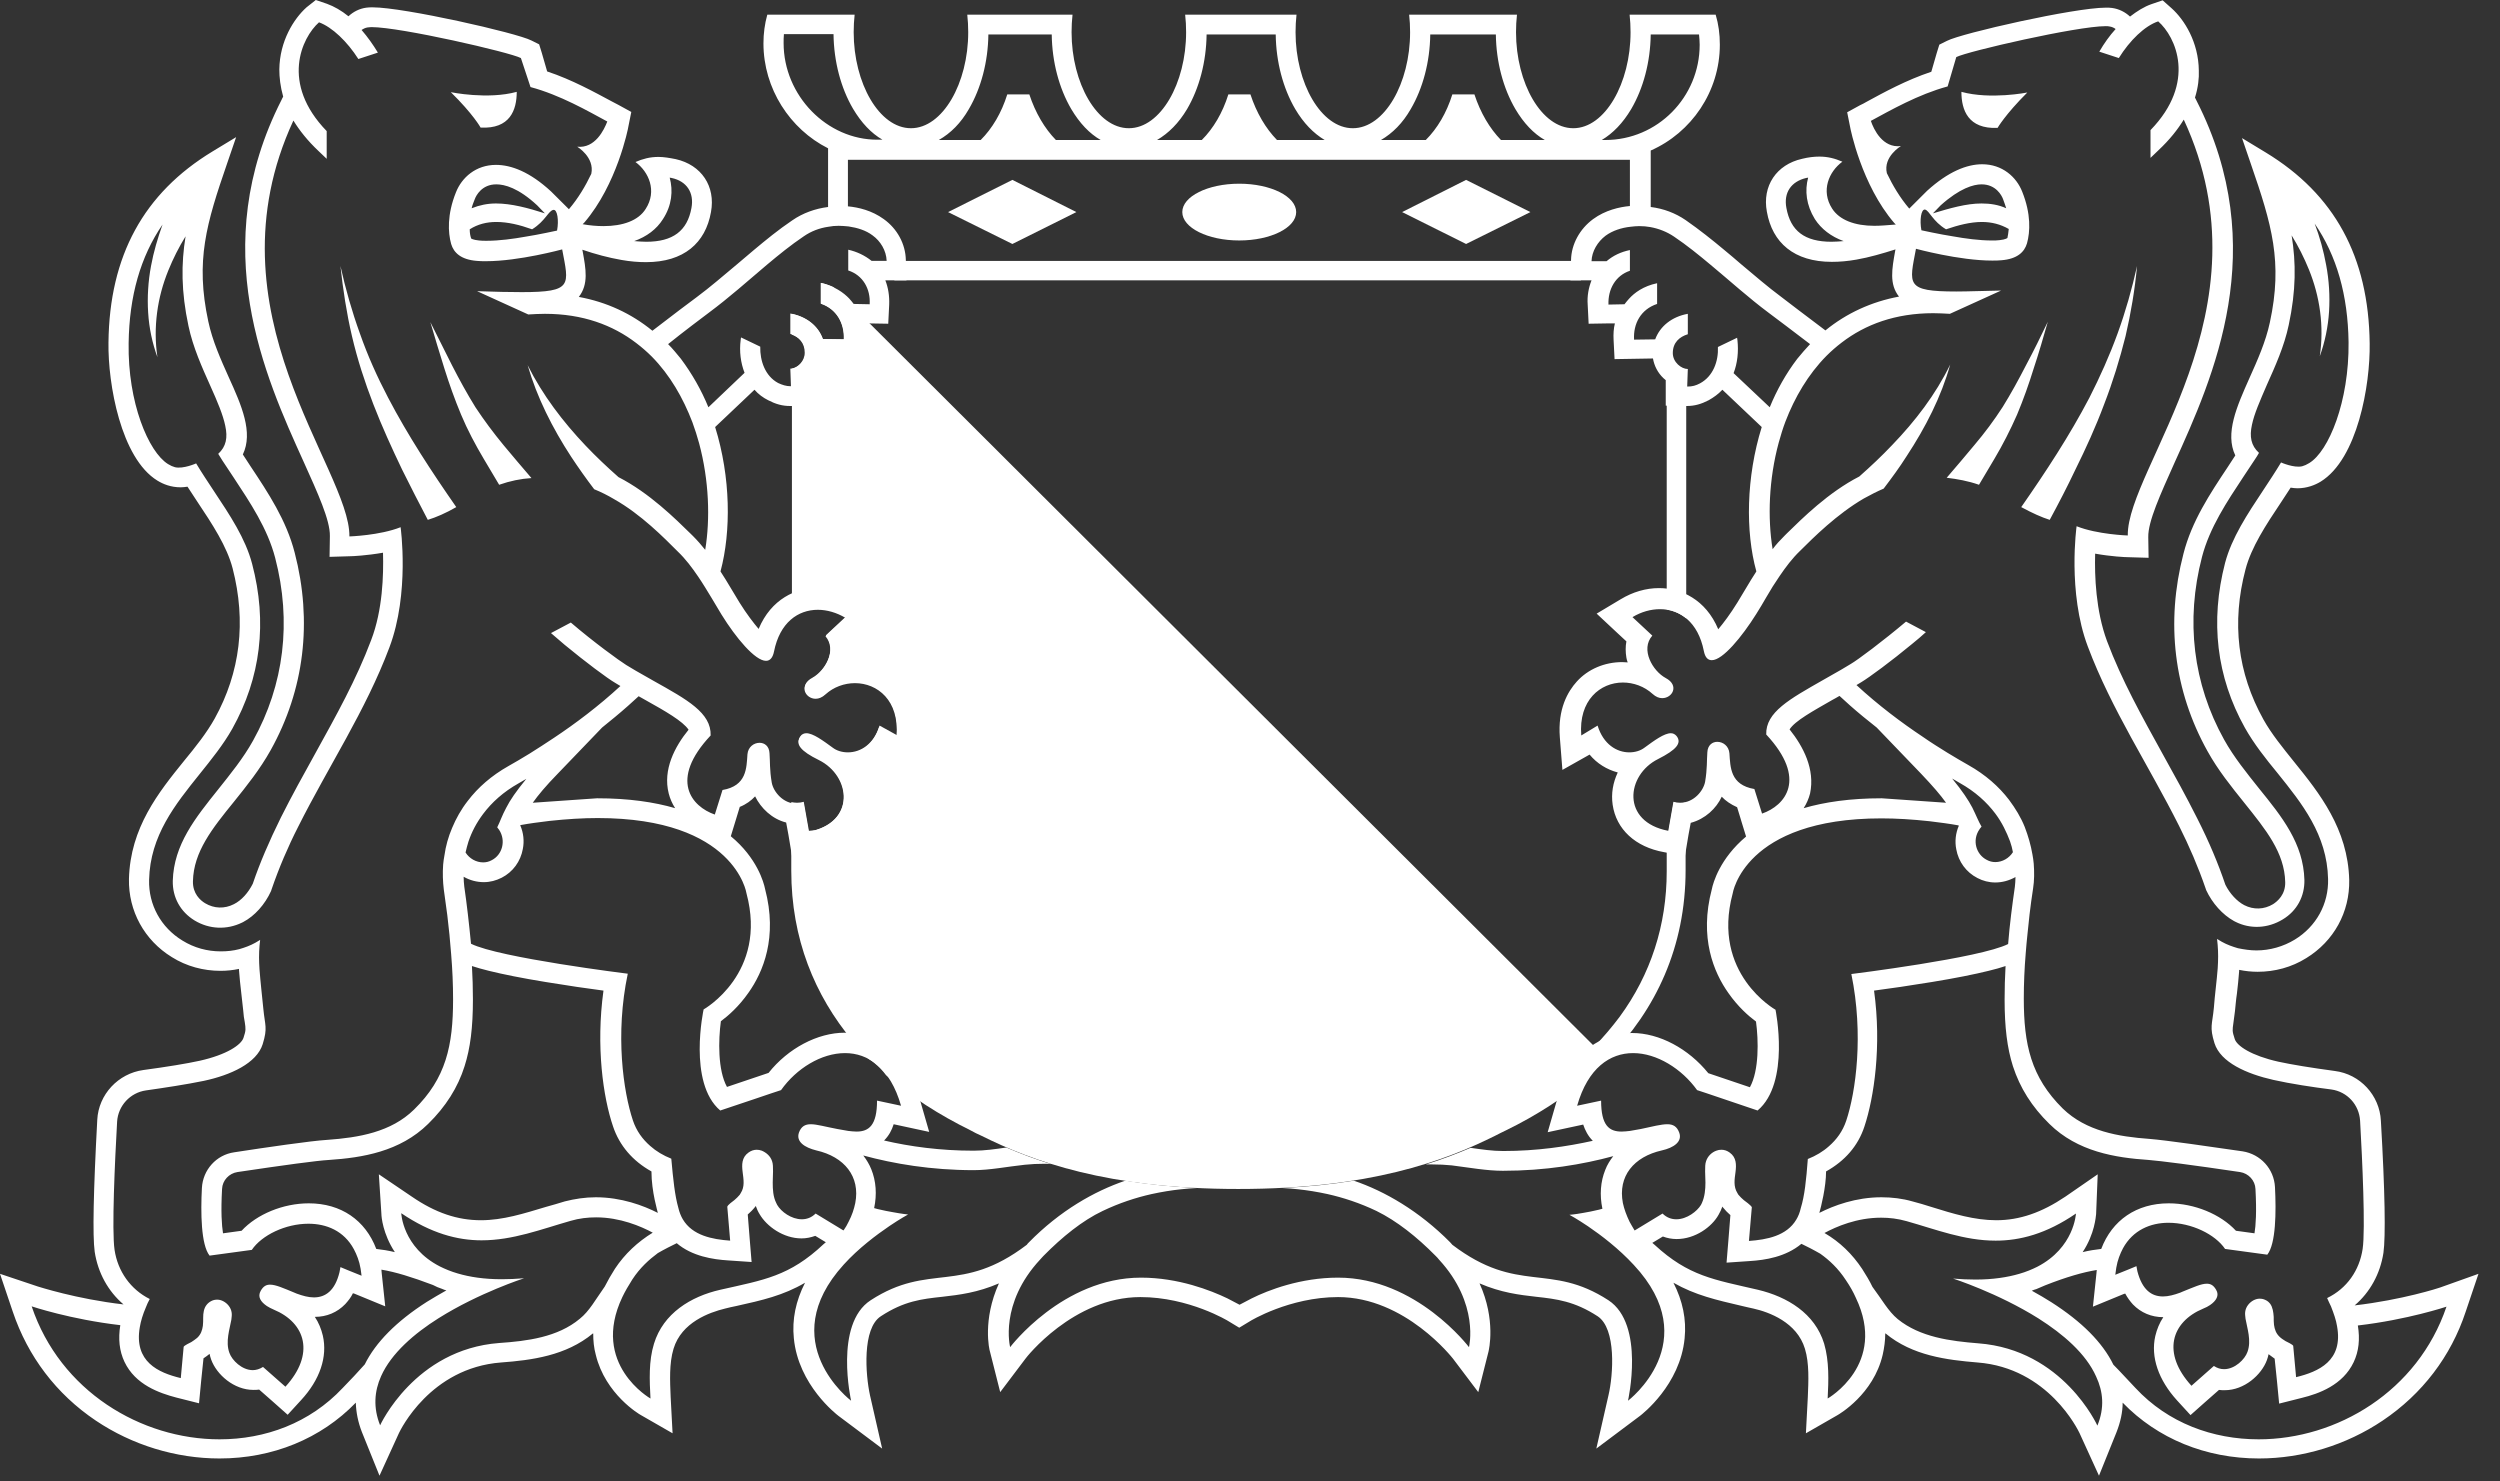 <svg width="108" height="64" viewBox="0 0 108 64" fill="none" xmlns="http://www.w3.org/2000/svg">
<rect x="0" y="0" width="108" height="64" fill="#333333" stroke="none"/>
<path d="M53.535 10.388C54.894 10.388 55.995 9.839 55.995 9.162C55.995 8.485 54.894 7.936 53.535 7.936C52.176 7.936 51.075 8.485 51.075 9.162C51.075 9.839 52.176 10.388 53.535 10.388Z" fill="white"/>
<path d="M46.499 9.162L43.735 7.771L40.956 9.162L43.735 10.54L46.499 9.162Z" fill="white"/>
<path d="M66.113 9.162L63.335 7.771L60.571 9.162L63.335 10.54L66.113 9.162Z" fill="white"/>
<path d="M105.411 55.621C105.384 55.635 103.766 56.158 101.721 56.393C102.384 55.828 102.826 55.029 102.965 54.119C103.061 53.43 103.034 51.502 102.854 48.415C102.799 47.313 101.956 46.404 100.864 46.266C99.841 46.128 98.998 45.99 98.431 45.866C97.256 45.605 96.62 45.178 96.537 44.874C96.427 44.544 96.44 44.502 96.482 44.199C96.496 44.062 96.523 43.896 96.551 43.676C96.579 43.428 96.593 43.194 96.634 42.932C96.675 42.615 96.703 42.284 96.731 41.953C96.731 41.94 96.731 41.912 96.731 41.898C96.993 41.953 97.27 41.981 97.532 41.981C98.265 41.981 98.998 41.788 99.633 41.389C100.822 40.658 101.513 39.405 101.486 38.013C101.43 35.809 100.2 34.266 99.108 32.915C98.611 32.295 98.127 31.703 97.781 31.083C96.662 29.071 96.399 26.894 97.007 24.593C97.256 23.643 97.878 22.692 98.541 21.7C98.68 21.493 98.818 21.273 98.956 21.066C99.053 21.08 99.15 21.094 99.246 21.094C99.661 21.094 100.007 20.956 100.255 20.805C101.845 19.826 102.398 16.63 102.37 14.839C102.329 11.091 100.85 8.391 97.878 6.586L96.855 5.966L97.242 7.096C98.141 9.7 98.624 11.312 98.058 13.929C97.878 14.77 97.519 15.569 97.173 16.34C96.634 17.553 96.109 18.724 96.565 19.675C96.454 19.84 96.344 20.019 96.233 20.184C95.473 21.328 94.685 22.513 94.326 23.918C93.552 26.894 93.911 29.843 95.362 32.447C95.818 33.273 96.399 33.99 96.952 34.679C97.878 35.836 98.694 36.828 98.721 38.109C98.735 38.647 98.389 38.936 98.196 39.06C97.809 39.294 97.353 39.308 96.952 39.102C96.634 38.936 96.33 38.605 96.136 38.22C95.832 37.324 95.445 36.387 94.92 35.354C94.45 34.417 93.939 33.494 93.441 32.598C92.529 30.945 91.658 29.388 91.022 27.693C90.538 26.384 90.483 24.883 90.51 23.918C91.202 24.042 91.81 24.07 91.92 24.07L92.819 24.097L92.805 23.202C92.791 22.527 93.33 21.356 93.939 19.992C95.611 16.299 98.141 10.733 94.892 4.354C94.865 4.312 94.851 4.257 94.823 4.216C94.961 3.775 95.003 3.376 94.989 3.045C94.975 1.819 94.367 0.854 93.814 0.358L93.427 0.014L92.943 0.179C92.625 0.289 92.321 0.482 92.017 0.716C91.81 0.524 91.547 0.386 91.243 0.344C91.16 0.331 91.077 0.331 90.967 0.331C89.626 0.331 84.746 1.433 84.111 1.764L83.779 1.929L83.668 2.287L83.433 3.1C82.355 3.458 81.374 3.996 80.641 4.395C80.544 4.45 80.448 4.505 80.351 4.547L79.798 4.85L79.922 5.47C79.936 5.566 80.42 7.991 81.83 9.631L81.899 9.7C81.553 9.727 81.249 9.755 80.973 9.755C80.13 9.755 79.466 9.507 79.148 9.011C78.651 8.239 79.01 7.412 79.591 6.985C79.273 6.848 78.969 6.765 78.595 6.765C78.374 6.765 78.125 6.792 77.849 6.861C76.743 7.109 76.121 8.032 76.329 9.148C76.564 10.485 77.503 11.312 79.135 11.312C79.466 11.312 79.812 11.284 80.199 11.215C80.752 11.119 81.319 10.953 81.885 10.774C81.885 10.802 81.871 10.816 81.871 10.843C81.733 11.615 81.609 12.276 82.037 12.813C80.849 13.034 79.77 13.53 78.858 14.274C78.112 13.709 77.103 12.951 76.951 12.827C76.356 12.386 75.803 11.904 75.209 11.408C74.974 11.201 74.725 10.995 74.476 10.788C73.965 10.361 73.412 9.92 72.818 9.507C72.375 9.204 71.864 9.011 71.311 8.942V6.503C73.066 5.732 74.297 3.954 74.297 1.929C74.297 1.474 74.241 1.047 74.117 0.634H70.399C70.426 0.882 70.44 1.13 70.44 1.392C70.44 3.596 69.334 5.539 67.966 5.539C66.597 5.539 65.492 3.596 65.492 1.392C65.492 1.13 65.505 0.882 65.533 0.634H60.875C60.903 0.882 60.916 1.13 60.916 1.392C60.916 3.596 59.81 5.539 58.442 5.539C57.074 5.539 55.968 3.596 55.968 1.392C55.968 1.13 55.982 0.882 56.009 0.634H51.199C51.227 0.882 51.24 1.13 51.24 1.392C51.24 3.596 50.135 5.539 48.766 5.539C47.398 5.539 46.292 3.596 46.292 1.392C46.292 1.13 46.306 0.882 46.333 0.634H41.786C41.813 0.882 41.827 1.13 41.827 1.392C41.827 3.596 40.721 5.539 39.353 5.539C37.985 5.539 36.879 3.596 36.879 1.392C36.879 1.13 36.893 0.882 36.92 0.634H33.147C33.036 1.033 32.981 1.447 32.981 1.874C32.981 3.83 34.128 5.58 35.773 6.407V8.942C35.22 9.011 34.681 9.204 34.225 9.52C33.63 9.92 33.078 10.375 32.566 10.802C32.317 11.008 32.082 11.215 31.834 11.422C31.239 11.918 30.686 12.4 30.092 12.841C29.94 12.951 28.931 13.709 28.184 14.288C27.272 13.544 26.208 13.048 25.005 12.827C25.434 12.276 25.309 11.615 25.171 10.857C25.171 10.843 25.157 10.816 25.157 10.788C25.724 10.981 26.291 11.133 26.843 11.229C27.231 11.298 27.576 11.325 27.908 11.325C29.539 11.325 30.479 10.499 30.714 9.162C30.921 8.046 30.299 7.123 29.193 6.875C28.917 6.82 28.668 6.779 28.447 6.779C28.074 6.779 27.77 6.861 27.452 6.999C28.032 7.426 28.392 8.253 27.894 9.024C27.576 9.534 26.899 9.768 26.07 9.768C25.779 9.768 25.475 9.741 25.171 9.686L25.24 9.617C26.65 7.977 27.134 5.566 27.148 5.456L27.272 4.836L26.719 4.533C26.622 4.478 26.526 4.436 26.429 4.381C25.682 3.982 24.715 3.444 23.637 3.086L23.402 2.273L23.291 1.915L22.959 1.75C22.323 1.419 17.444 0.317 16.103 0.317C16.007 0.317 15.91 0.317 15.827 0.331C15.523 0.372 15.26 0.51 15.053 0.703C14.749 0.455 14.431 0.276 14.127 0.165L13.643 0L13.242 0.317C12.689 0.813 12.081 1.777 12.067 3.004C12.067 3.334 12.109 3.734 12.233 4.175C12.205 4.23 12.178 4.271 12.164 4.312C8.916 10.692 11.445 16.258 13.118 19.95C13.726 21.3 14.265 22.472 14.251 23.16L14.237 24.056L15.136 24.029C15.232 24.029 15.841 24.001 16.546 23.877C16.573 24.841 16.532 26.357 16.034 27.652C15.398 29.347 14.528 30.904 13.615 32.557C13.118 33.453 12.606 34.376 12.136 35.313C11.625 36.346 11.224 37.283 10.92 38.178C10.726 38.564 10.436 38.895 10.104 39.06C9.703 39.267 9.247 39.253 8.86 39.019C8.653 38.895 8.321 38.605 8.335 38.068C8.363 36.801 9.164 35.795 10.104 34.638C10.657 33.949 11.224 33.246 11.694 32.405C13.145 29.801 13.505 26.853 12.731 23.877C12.371 22.472 11.583 21.287 10.823 20.143C10.713 19.978 10.602 19.799 10.491 19.633C10.947 18.683 10.436 17.512 9.883 16.299C9.538 15.528 9.178 14.729 8.999 13.888C8.432 11.257 8.916 9.658 9.814 7.054L10.201 5.924L9.178 6.544C6.206 8.349 4.727 11.05 4.686 14.797C4.658 16.588 5.225 19.799 6.801 20.763C7.05 20.915 7.381 21.052 7.81 21.052C7.907 21.052 7.989 21.039 8.1 21.025C8.238 21.232 8.377 21.452 8.515 21.659C9.178 22.651 9.8 23.601 10.049 24.552C10.643 26.853 10.381 29.044 9.275 31.041C8.929 31.661 8.459 32.254 7.948 32.874C6.856 34.224 5.626 35.754 5.571 37.972C5.543 39.349 6.234 40.617 7.423 41.347C8.059 41.747 8.791 41.94 9.524 41.94C9.8 41.94 10.063 41.912 10.325 41.857C10.325 41.871 10.325 41.898 10.325 41.912C10.353 42.243 10.381 42.574 10.422 42.89C10.45 43.152 10.477 43.386 10.505 43.634C10.519 43.855 10.547 44.02 10.574 44.158C10.616 44.447 10.63 44.502 10.519 44.833C10.422 45.136 9.8 45.563 8.625 45.825C8.059 45.949 7.215 46.087 6.193 46.225C5.101 46.376 4.257 47.285 4.202 48.374C4.036 51.46 3.995 53.389 4.091 54.078C4.23 54.987 4.672 55.786 5.336 56.351C3.29 56.117 1.659 55.58 1.645 55.58L0 55.029L0.553 56.668C1.203 58.597 2.433 60.223 4.133 61.366C5.709 62.427 7.602 63.006 9.482 63.006C11.777 63.006 13.864 62.152 15.371 60.595C15.385 61.022 15.467 61.435 15.633 61.862L16.394 63.75L17.237 61.904C17.292 61.794 18.578 59.093 21.646 58.859C22.959 58.762 24.452 58.569 25.613 57.605C25.613 57.605 25.613 57.605 25.627 57.605C25.627 57.922 25.655 58.225 25.738 58.528C26.152 60.237 27.631 61.105 27.687 61.132L29.055 61.918L28.972 60.347C28.945 59.672 28.903 58.9 29.097 58.266C29.442 57.123 30.645 56.696 31.322 56.53C31.488 56.489 31.654 56.448 31.806 56.42C32.925 56.172 33.838 55.965 34.778 55.414C34.377 56.2 34.211 56.999 34.294 57.812C34.487 59.837 36.146 61.105 36.215 61.16L38.109 62.579L37.584 60.278C37.39 59.396 37.238 57.385 38.054 56.861C39.063 56.2 39.823 56.117 40.708 56.021C41.44 55.938 42.228 55.842 43.154 55.442C42.435 57.026 42.739 58.322 42.767 58.39L43.209 60.14L44.301 58.694C44.315 58.666 46.361 56.034 49.264 56.034C51.365 56.034 53.065 57.068 53.079 57.081L53.535 57.357L53.991 57.081C54.005 57.068 55.705 56.034 57.806 56.034C60.709 56.034 62.755 58.68 62.769 58.694L63.861 60.14L64.303 58.39C64.317 58.322 64.635 57.026 63.916 55.442C64.842 55.842 65.63 55.938 66.362 56.021C67.247 56.117 68.021 56.214 69.016 56.861C69.832 57.398 69.694 59.396 69.486 60.278L68.961 62.579L70.855 61.16C70.924 61.105 72.583 59.837 72.776 57.812C72.859 56.999 72.693 56.2 72.292 55.414C73.232 55.952 74.144 56.158 75.264 56.42C75.416 56.462 75.582 56.489 75.748 56.53C76.425 56.682 77.628 57.123 77.973 58.266C78.167 58.9 78.125 59.672 78.098 60.347L78.015 61.918L79.383 61.132C79.452 61.091 80.931 60.237 81.332 58.528C81.401 58.225 81.443 57.908 81.443 57.605C81.443 57.605 81.443 57.605 81.457 57.605C82.618 58.569 84.111 58.749 85.424 58.859C88.492 59.093 89.778 61.794 89.833 61.904L90.676 63.75L91.437 61.862C91.603 61.435 91.699 61.008 91.699 60.595C93.206 62.152 95.293 63.006 97.588 63.006C99.468 63.006 101.361 62.427 102.937 61.366C104.637 60.223 105.881 58.597 106.517 56.668L107.07 55.029L105.411 55.621ZM79.121 10.444C77.96 10.444 77.351 9.975 77.172 8.983C77.047 8.322 77.379 7.84 78.029 7.688C78.056 7.688 78.084 7.674 78.112 7.674C77.96 8.239 78.029 8.859 78.402 9.465C78.678 9.892 79.107 10.223 79.646 10.416C79.466 10.43 79.287 10.444 79.121 10.444ZM28.64 9.465C29.027 8.873 29.083 8.239 28.931 7.674C28.958 7.674 28.986 7.688 29.014 7.688C29.663 7.826 29.995 8.322 29.871 8.983C29.691 9.975 29.069 10.444 27.922 10.444C27.756 10.444 27.576 10.43 27.396 10.416C27.936 10.223 28.364 9.906 28.64 9.465ZM78.9 15.376C79.107 15.169 79.328 14.976 79.563 14.797C80.586 14.012 81.885 13.53 83.516 13.53C83.751 13.53 83.986 13.544 84.235 13.557L86.447 12.552C85.659 12.565 85.023 12.593 84.511 12.593C82.3 12.593 82.48 12.29 82.77 10.747C82.77 10.747 84.636 11.257 86.06 11.257C86.198 11.257 86.336 11.257 86.46 11.243C87.152 11.188 87.456 10.884 87.566 10.512C87.704 10.017 87.746 9.245 87.359 8.28C87.11 7.647 86.502 7.096 85.631 7.096C84.968 7.096 84.166 7.412 83.254 8.239L82.48 9.011C82.079 8.542 81.761 8.005 81.512 7.481C81.346 6.765 82.12 6.31 82.12 6.31C81.332 6.407 80.945 5.594 80.821 5.222C81.664 4.767 82.867 4.078 84.138 3.734L84.511 2.466C84.995 2.218 89.723 1.13 90.967 1.13C91.036 1.13 91.077 1.13 91.132 1.144C91.229 1.157 91.326 1.199 91.395 1.254C91.132 1.543 90.897 1.874 90.69 2.232L91.533 2.508C92.003 1.75 92.653 1.116 93.234 0.923C93.994 1.584 94.906 3.555 92.902 5.621V6.82L93.247 6.489C93.731 6.035 94.077 5.594 94.339 5.167C98.168 13.433 91.879 20.212 91.92 23.133C91.92 23.133 90.607 23.092 89.709 22.733C89.709 22.733 89.308 25.585 90.193 27.928C91.216 30.656 92.833 33.081 94.132 35.671C94.574 36.553 94.961 37.448 95.279 38.371C95.293 38.399 95.293 38.426 95.307 38.454C95.57 39.019 96.012 39.515 96.51 39.79C96.523 39.804 96.551 39.804 96.565 39.818C97.215 40.149 97.975 40.107 98.611 39.721C99.233 39.349 99.564 38.716 99.55 38.013C99.509 36.442 98.583 35.285 97.588 34.059C97.062 33.397 96.51 32.722 96.081 31.951C94.74 29.54 94.409 26.812 95.127 24.056C95.459 22.788 96.205 21.672 96.924 20.584C97.09 20.336 97.242 20.102 97.408 19.854C97.477 19.757 97.532 19.661 97.588 19.564C97.242 19.248 97.173 18.862 97.284 18.352C97.38 17.884 97.629 17.319 97.933 16.616C98.279 15.845 98.68 14.963 98.873 14.04C99.191 12.552 99.191 11.353 98.998 10.168C99.288 10.636 99.537 11.133 99.744 11.642C99.979 12.221 100.145 12.827 100.228 13.461C100.311 14.095 100.311 14.742 100.214 15.39C100.435 14.784 100.573 14.122 100.615 13.461C100.656 12.786 100.615 12.111 100.49 11.449C100.38 10.843 100.214 10.237 99.993 9.658C100.947 11.05 101.43 12.745 101.458 14.784C101.486 17.346 100.601 19.496 99.758 20.005C99.647 20.074 99.55 20.116 99.454 20.143C99.094 20.226 98.541 19.978 98.541 19.978C98.293 20.391 98.044 20.763 97.781 21.163C97.076 22.224 96.413 23.229 96.123 24.318C95.473 26.839 95.749 29.236 96.98 31.441C97.367 32.13 97.878 32.777 98.389 33.397C99.44 34.706 100.532 36.057 100.573 37.972C100.601 39.046 100.062 40.025 99.136 40.59C98.638 40.893 98.058 41.058 97.477 41.058C97.215 41.058 96.938 41.017 96.675 40.962C96.44 40.893 96.205 40.81 95.984 40.686C95.915 40.645 95.846 40.603 95.777 40.562C95.818 40.893 95.832 41.237 95.818 41.568C95.818 41.65 95.805 41.747 95.805 41.83C95.763 42.394 95.68 42.973 95.639 43.538C95.57 44.268 95.445 44.351 95.666 45.067C95.929 45.894 97.049 46.39 98.21 46.652C98.942 46.817 99.938 46.969 100.712 47.065C101.403 47.161 101.914 47.726 101.956 48.415C102.052 50.11 102.191 53.114 102.066 53.954C101.928 54.877 101.389 55.662 100.532 56.076C100.587 56.2 100.642 56.324 100.698 56.434C100.822 56.751 100.919 57.026 100.96 57.288C101.237 58.79 100.159 59.258 99.191 59.493L99.067 58.142C99.053 58.087 98.79 57.963 98.735 57.936C98.652 57.881 98.555 57.825 98.486 57.757C98.32 57.605 98.265 57.426 98.237 57.233C98.224 57.123 98.224 57.013 98.224 56.889C98.21 56.682 98.182 56.475 98.072 56.324C98.016 56.255 97.961 56.2 97.864 56.158C97.781 56.117 97.698 56.103 97.615 56.103C97.519 56.103 97.436 56.131 97.353 56.172C97.173 56.269 97.021 56.448 96.993 56.668C96.98 56.751 96.993 56.861 97.007 56.971C97.076 57.371 97.27 57.922 97.09 58.404C96.98 58.721 96.551 59.148 96.081 59.148C95.929 59.148 95.791 59.107 95.639 59.01L94.671 59.865C93.386 58.459 93.787 57.109 95.183 56.53C95.293 56.489 95.39 56.434 95.473 56.379C95.736 56.2 95.888 55.965 95.736 55.718C95.625 55.525 95.501 55.456 95.335 55.456C95.086 55.456 94.768 55.607 94.284 55.8C94.256 55.814 94.229 55.828 94.187 55.842C93.925 55.938 93.676 56.007 93.441 56.007C92.943 56.007 92.542 55.718 92.335 54.918C92.321 54.849 92.308 54.767 92.294 54.698L91.962 54.836L91.381 55.07C91.395 54.974 91.409 54.863 91.423 54.767C91.478 54.436 91.589 54.161 91.713 53.926C92.142 53.141 92.902 52.824 93.676 52.824C94.671 52.824 95.694 53.32 96.123 53.954L97.947 54.202C98.32 53.733 98.334 52.356 98.279 51.281C98.237 50.496 97.657 49.862 96.883 49.738C95.556 49.545 93.565 49.256 92.86 49.201C91.52 49.104 90.124 48.87 89.114 47.892C87.732 46.528 87.428 45.109 87.428 43.138C87.428 42.491 87.456 41.843 87.511 41.182C87.552 40.617 87.622 40.052 87.677 39.501C87.718 39.129 87.774 38.757 87.829 38.385C87.884 38.041 87.884 37.669 87.857 37.31C87.843 37.173 87.829 37.049 87.801 36.911C87.732 36.511 87.622 36.126 87.469 35.726C87.304 35.313 87.069 34.927 86.792 34.555C86.35 33.976 85.769 33.466 85.037 33.053C84.774 32.901 84.456 32.722 84.124 32.516C83.793 32.309 83.433 32.089 83.06 31.827C82.148 31.221 81.139 30.463 80.199 29.595C80.268 29.553 80.337 29.512 80.406 29.471C80.752 29.264 81.706 28.561 82.604 27.817C82.825 27.638 83.019 27.473 83.198 27.308L82.341 26.853C81.346 27.693 80.24 28.52 79.95 28.685C79.812 28.768 79.674 28.851 79.535 28.933C79.273 29.085 79.01 29.236 78.761 29.374C77.31 30.201 76.273 30.766 76.301 31.73C78.098 33.659 77.116 34.803 76.121 35.147L75.789 34.086C74.739 33.907 74.753 33.136 74.711 32.543C74.684 32.226 74.435 32.047 74.186 32.047C73.979 32.047 73.771 32.185 73.757 32.502C73.73 32.846 73.757 33.205 73.661 33.77C73.592 34.155 73.177 34.679 72.583 34.679C72.486 34.679 72.389 34.665 72.292 34.638L72.071 35.891C70.025 35.505 70.246 33.48 71.629 32.791C72.417 32.392 72.665 32.102 72.43 31.799C72.361 31.717 72.278 31.675 72.182 31.675C71.891 31.675 71.463 31.992 71.048 32.295C70.869 32.433 70.634 32.502 70.385 32.502C69.846 32.502 69.265 32.157 69.016 31.345L68.311 31.772C68.187 30.242 69.141 29.485 70.108 29.485C70.564 29.485 71.034 29.65 71.394 29.98C71.532 30.105 71.67 30.16 71.808 30.16C72.251 30.16 72.555 29.608 71.96 29.292C71.394 28.988 70.855 28.052 71.38 27.459L70.523 26.66C70.91 26.426 71.325 26.316 71.712 26.316C72.569 26.316 73.357 26.867 73.605 28.12C73.661 28.41 73.785 28.52 73.951 28.52C74.421 28.52 75.25 27.514 75.872 26.522C76.024 26.288 76.163 26.04 76.301 25.806C76.481 25.489 76.674 25.186 76.881 24.883C77.144 24.497 77.421 24.125 77.766 23.794C78.347 23.216 79.356 22.21 80.517 21.535C80.793 21.383 81.084 21.232 81.374 21.108C81.719 20.653 82.065 20.184 82.369 19.702C83.184 18.462 83.862 17.14 84.249 15.748C83.613 17.057 82.728 18.201 81.747 19.22C81.291 19.702 80.821 20.143 80.323 20.584C78.982 21.273 77.863 22.389 77.199 23.037L77.103 23.133C76.909 23.326 76.729 23.519 76.577 23.725C76.356 22.375 76.411 20.708 76.84 19.124C76.923 18.82 77.02 18.504 77.13 18.214C77.531 17.167 78.112 16.175 78.9 15.376ZM84.069 9.906C84.594 9.727 85.12 9.589 85.617 9.589C86.032 9.589 86.419 9.686 86.778 9.892C86.765 10.058 86.737 10.196 86.723 10.264C86.723 10.278 86.723 10.278 86.723 10.278C86.723 10.278 86.654 10.347 86.377 10.375C86.281 10.389 86.17 10.389 86.046 10.389C85.507 10.389 84.898 10.306 84.359 10.209C83.82 10.127 83.005 9.948 83.005 9.948C82.922 9.507 82.991 9.038 83.157 9.052C83.35 9.093 83.489 9.562 84.069 9.906ZM83.502 9.217L83.834 8.873C84.663 8.129 85.258 7.964 85.603 7.964C86.225 7.964 86.474 8.446 86.53 8.597C86.585 8.735 86.626 8.873 86.668 8.997C86.336 8.845 85.977 8.79 85.603 8.79C84.94 8.79 84.235 8.997 83.502 9.217ZM89.225 51.694C88.202 52.383 87.248 52.714 86.239 52.714C85.299 52.714 84.387 52.438 83.419 52.135C83.157 52.053 82.894 51.97 82.618 51.901C82.189 51.777 81.733 51.722 81.277 51.722C80.171 51.722 79.217 52.08 78.595 52.397C78.665 52.163 78.886 51.281 78.886 50.606C79.701 50.151 80.268 49.504 80.544 48.663C80.959 47.41 81.291 45.191 80.959 42.794C81.609 42.711 82.535 42.574 83.461 42.422C84.47 42.257 85.299 42.091 85.908 41.94C86.198 41.871 86.433 41.802 86.64 41.733C86.612 42.215 86.599 42.697 86.599 43.18C86.599 44.378 86.709 45.274 86.958 46.059C87.262 46.996 87.774 47.809 88.534 48.553C89.75 49.752 91.381 50.014 92.819 50.11C93.33 50.151 94.74 50.33 96.772 50.633C97.132 50.689 97.422 50.992 97.436 51.364C97.491 52.356 97.45 52.948 97.394 53.279L96.593 53.169C95.929 52.452 94.796 51.984 93.69 51.984C92.294 51.984 91.243 52.714 90.773 53.954C90.524 53.981 90.248 54.023 89.971 54.092C90.497 53.293 90.538 52.549 90.552 52.452L90.621 50.73L89.225 51.694ZM75.333 51.846C75.25 51.777 75.167 51.694 75.098 51.612C75.085 51.584 75.071 51.57 75.057 51.543C74.877 51.254 74.932 50.95 74.974 50.633C75.015 50.317 75.015 50 74.725 49.793C74.615 49.71 74.49 49.669 74.366 49.669C74.283 49.669 74.214 49.683 74.144 49.71C73.951 49.779 73.771 49.945 73.702 50.165C73.661 50.275 73.661 50.427 73.661 50.606C73.661 50.758 73.675 50.923 73.675 51.088C73.675 51.377 73.647 51.694 73.522 51.97C73.509 51.998 73.495 52.025 73.481 52.053C73.315 52.328 72.873 52.673 72.417 52.673C72.209 52.673 72.002 52.604 71.822 52.425L70.62 53.155C70.62 53.155 70.606 53.155 70.606 53.141C70.523 53.017 70.468 52.893 70.399 52.783C70.26 52.493 70.164 52.232 70.108 51.97C69.887 50.813 70.578 49.972 71.795 49.697C72.292 49.586 72.693 49.325 72.541 48.925C72.444 48.663 72.278 48.567 72.03 48.567C71.767 48.567 71.394 48.663 70.882 48.773C70.716 48.801 70.564 48.829 70.412 48.856C70.288 48.87 70.164 48.884 70.053 48.884C69.514 48.884 69.168 48.622 69.168 47.547L68.132 47.768C68.602 46.128 69.555 45.494 70.551 45.494C71.573 45.494 72.652 46.169 73.315 47.093L73.73 47.23L74.463 47.478L75.928 47.974C77.351 46.776 76.702 43.621 76.702 43.621C76.702 43.621 73.923 42.064 74.85 38.605C74.85 38.605 75.333 35.354 81.277 35.354C81.913 35.354 82.604 35.395 83.364 35.478C83.82 35.533 84.235 35.588 84.608 35.657C84.608 35.657 84.608 35.671 84.622 35.671C84.484 35.988 84.442 36.346 84.511 36.69C84.608 37.228 84.94 37.682 85.424 37.93C85.659 38.054 85.921 38.123 86.198 38.123C86.502 38.123 86.792 38.041 87.069 37.889C87.069 38.041 87.055 38.178 87.041 38.316C86.93 39.088 86.82 39.914 86.751 40.782C85.548 41.389 79.978 42.078 79.978 42.078C80.517 44.695 80.171 47.175 79.757 48.415C79.605 48.87 79.342 49.228 79.01 49.517C78.748 49.752 78.443 49.931 78.098 50.069C78.029 50.978 77.96 51.653 77.794 52.19C77.752 52.383 77.683 52.549 77.6 52.686C77.186 53.389 76.329 53.554 75.554 53.609L75.679 52.149C75.637 52.066 75.389 51.887 75.333 51.846ZM77.31 31.51C77.545 31.138 78.333 30.711 79.148 30.242C79.245 30.187 79.356 30.132 79.466 30.063C79.618 30.201 79.77 30.339 79.922 30.477C80.296 30.807 80.683 31.124 81.07 31.427L81.084 31.441L82.991 33.425C83.489 33.949 83.834 34.348 84.069 34.679L81.291 34.486C79.922 34.486 78.817 34.651 77.918 34.913C78.043 34.72 78.139 34.5 78.195 34.279C78.416 33.232 77.904 32.254 77.31 31.51ZM85.203 34.886C85.037 34.569 84.774 34.169 84.332 33.632C84.442 33.701 84.567 33.77 84.663 33.825C85.327 34.197 85.825 34.651 86.198 35.147C86.488 35.533 86.682 35.946 86.834 36.346C86.889 36.498 86.93 36.663 86.958 36.814C86.792 37.076 86.502 37.242 86.198 37.242C86.073 37.242 85.949 37.214 85.825 37.145C85.368 36.911 85.189 36.305 85.507 35.836C85.534 35.795 85.562 35.754 85.603 35.712C85.465 35.478 85.368 35.216 85.203 34.886ZM72.32 10.223C72.873 10.595 73.398 11.022 73.909 11.449C74.739 12.138 75.541 12.868 76.411 13.516C76.688 13.723 77.531 14.357 78.195 14.866C78.001 15.073 77.821 15.28 77.642 15.5C77.158 16.134 76.757 16.85 76.453 17.594L74.891 16.12C75.057 15.693 75.112 15.197 75.057 14.687C75.057 14.66 75.043 14.632 75.043 14.591L74.214 14.99C74.241 15.61 74.006 16.258 73.44 16.561C73.26 16.657 73.108 16.699 72.9 16.699C72.9 16.699 72.9 16.699 72.887 16.699L72.914 15.941C72.638 15.941 72.265 15.652 72.265 15.252C72.265 14.797 72.555 14.549 72.914 14.439V13.557C72.223 13.681 71.712 14.095 71.504 14.66L70.592 14.673C70.551 13.985 70.882 13.364 71.587 13.13V12.235C70.993 12.359 70.606 12.648 70.371 12.91C70.302 12.979 70.247 13.061 70.177 13.144L69.486 13.158C69.459 12.496 69.79 11.904 70.412 11.697V10.802C70.025 10.884 69.694 11.036 69.403 11.284H68.754C68.767 10.857 69.016 10.444 69.362 10.182C69.666 9.961 70.053 9.837 70.44 9.796C70.564 9.782 70.689 9.768 70.813 9.768C70.979 9.768 71.145 9.782 71.297 9.81C71.67 9.879 72.016 10.017 72.32 10.223ZM70.468 4.712C70.993 3.816 71.297 2.673 71.311 1.488H73.398C73.412 1.64 73.426 1.777 73.426 1.929C73.426 4.202 71.601 6.048 69.348 6.048H69.196C69.68 5.759 70.108 5.318 70.468 4.712ZM60.944 4.712C61.469 3.816 61.773 2.673 61.787 1.488H64.621C64.635 2.673 64.939 3.816 65.464 4.712C65.823 5.318 66.252 5.773 66.736 6.048H64.842C64.358 5.552 63.957 4.877 63.695 4.078H62.741C62.492 4.877 62.091 5.552 61.594 6.048H59.658C60.156 5.759 60.598 5.318 60.944 4.712ZM51.282 4.712C51.807 3.816 52.111 2.673 52.125 1.488H55.111C55.125 2.673 55.429 3.816 55.954 4.712C56.313 5.318 56.742 5.759 57.226 6.048H55.166C54.682 5.552 54.281 4.877 54.019 4.078H53.065C52.816 4.877 52.415 5.552 51.918 6.048H49.983C50.48 5.759 50.922 5.318 51.282 4.712ZM41.855 4.712C42.38 3.816 42.684 2.673 42.698 1.488H45.435C45.449 2.673 45.753 3.816 46.278 4.712C46.638 5.318 47.066 5.773 47.55 6.048H45.615C45.131 5.552 44.73 4.877 44.467 4.078H43.514C43.265 4.877 42.864 5.552 42.366 6.048H40.556C41.067 5.759 41.509 5.318 41.855 4.712ZM33.852 1.86C33.852 1.736 33.852 1.612 33.865 1.474H36.008C36.022 2.659 36.326 3.803 36.851 4.698C37.211 5.304 37.639 5.759 38.123 6.035H37.915C35.731 6.048 33.852 4.133 33.852 1.86ZM30.631 13.502C31.502 12.855 32.303 12.138 33.133 11.436C33.644 11.008 34.169 10.581 34.722 10.209C35.04 9.989 35.4 9.851 35.787 9.796C35.925 9.768 36.077 9.755 36.229 9.755C36.367 9.755 36.505 9.768 36.658 9.782C37.031 9.837 37.404 9.948 37.694 10.168C38.04 10.416 38.289 10.829 38.303 11.27H37.653C37.362 11.036 37.017 10.871 36.644 10.788V11.684C37.28 11.89 37.611 12.483 37.57 13.144L36.879 13.13C36.824 13.048 36.754 12.979 36.685 12.896C36.45 12.648 36.049 12.359 35.469 12.221V13.117C36.16 13.351 36.492 13.971 36.464 14.66L35.552 14.646C35.344 14.067 34.833 13.668 34.142 13.544V14.425C34.501 14.536 34.791 14.784 34.791 15.238C34.791 15.638 34.432 15.927 34.142 15.927L34.169 16.685C34.169 16.685 34.169 16.685 34.156 16.685C33.962 16.685 33.796 16.63 33.617 16.547C33.05 16.244 32.829 15.583 32.843 14.976L32.013 14.577C32.013 14.604 31.999 14.632 31.999 14.673C31.93 15.183 31.999 15.679 32.165 16.106L30.603 17.594C30.299 16.85 29.898 16.148 29.415 15.5C29.235 15.28 29.055 15.059 28.862 14.866C29.511 14.343 30.355 13.709 30.631 13.502ZM4.949 53.995C4.824 53.155 4.962 50.165 5.059 48.457C5.101 47.768 5.626 47.203 6.303 47.106C7.077 46.996 8.072 46.845 8.805 46.693C9.966 46.445 11.086 45.935 11.348 45.109C11.569 44.392 11.445 44.309 11.376 43.579C11.321 43.014 11.252 42.436 11.21 41.871C11.21 41.788 11.196 41.692 11.196 41.609C11.182 41.278 11.196 40.934 11.238 40.603C11.169 40.645 11.1 40.686 11.03 40.727C10.809 40.851 10.574 40.934 10.339 41.003C10.077 41.072 9.814 41.099 9.538 41.099C8.957 41.099 8.39 40.948 7.879 40.631C6.953 40.066 6.414 39.088 6.441 38.013C6.483 36.098 7.575 34.748 8.625 33.439C9.123 32.819 9.648 32.171 10.035 31.482C11.265 29.278 11.556 26.881 10.892 24.359C10.602 23.257 9.938 22.265 9.234 21.204C8.971 20.805 8.722 20.433 8.473 20.019C8.473 20.019 7.92 20.267 7.561 20.184C7.464 20.157 7.367 20.116 7.257 20.047C6.414 19.523 5.515 17.388 5.557 14.825C5.584 12.786 6.068 11.091 7.022 9.7C6.815 10.278 6.635 10.884 6.524 11.491C6.4 12.152 6.358 12.841 6.4 13.502C6.441 14.177 6.58 14.825 6.801 15.431C6.704 14.784 6.704 14.136 6.787 13.502C6.87 12.868 7.036 12.262 7.271 11.684C7.478 11.174 7.727 10.678 8.017 10.209C7.824 11.394 7.824 12.593 8.142 14.081C8.335 15.004 8.736 15.886 9.081 16.657C9.399 17.36 9.634 17.925 9.731 18.393C9.842 18.903 9.773 19.289 9.427 19.606C9.482 19.702 9.551 19.799 9.607 19.895C9.759 20.129 9.925 20.377 10.091 20.625C10.809 21.714 11.556 22.83 11.887 24.097C12.606 26.853 12.274 29.581 10.934 31.992C10.505 32.764 9.952 33.439 9.427 34.1C8.446 35.326 7.506 36.484 7.464 38.054C7.45 38.771 7.796 39.391 8.404 39.763C9.04 40.149 9.8 40.176 10.45 39.859C10.464 39.846 10.491 39.846 10.505 39.832C11.003 39.57 11.445 39.074 11.708 38.495C11.722 38.468 11.722 38.44 11.735 38.413C12.053 37.489 12.44 36.58 12.883 35.712C14.182 33.122 15.799 30.697 16.822 27.969C17.707 25.627 17.306 22.775 17.306 22.775C16.407 23.133 15.094 23.174 15.094 23.174C15.136 20.253 8.846 13.475 12.675 5.208C12.938 5.635 13.284 6.076 13.767 6.531L14.113 6.861V5.663C12.109 3.596 13.035 1.626 13.781 0.964C14.348 1.171 14.998 1.791 15.481 2.549L16.325 2.273C16.117 1.929 15.882 1.598 15.62 1.295C15.703 1.24 15.785 1.199 15.882 1.185C15.924 1.185 15.979 1.171 16.048 1.171C17.306 1.171 22.033 2.26 22.503 2.508L22.918 3.761C24.203 4.106 25.392 4.795 26.235 5.249C26.097 5.608 25.71 6.42 24.936 6.338C24.936 6.338 25.696 6.792 25.544 7.509C25.295 8.032 24.977 8.57 24.577 9.038L23.802 8.267C22.89 7.426 22.088 7.123 21.425 7.123C20.554 7.123 19.946 7.674 19.697 8.308C19.31 9.272 19.352 10.044 19.49 10.54C19.601 10.912 19.905 11.215 20.596 11.27C20.72 11.284 20.858 11.284 20.997 11.284C22.42 11.284 24.286 10.774 24.286 10.774C24.577 12.317 24.756 12.62 22.545 12.62C22.033 12.62 21.397 12.607 20.61 12.579L22.821 13.585C23.07 13.571 23.305 13.557 23.54 13.557C25.171 13.557 26.47 14.04 27.493 14.825C27.728 15.004 27.949 15.197 28.157 15.404C28.945 16.203 29.511 17.195 29.912 18.242C30.023 18.545 30.119 18.848 30.202 19.151C30.631 20.749 30.686 22.416 30.465 23.753C30.299 23.546 30.133 23.353 29.94 23.16L29.843 23.064C29.18 22.416 28.06 21.3 26.719 20.612C26.221 20.171 25.752 19.73 25.295 19.248C24.314 18.214 23.443 17.071 22.794 15.776C23.194 17.167 23.872 18.504 24.673 19.73C24.991 20.212 25.323 20.68 25.669 21.135C25.973 21.259 26.249 21.397 26.526 21.562C27.701 22.224 28.696 23.243 29.276 23.822C29.622 24.152 29.898 24.524 30.161 24.91C30.368 25.213 30.548 25.517 30.741 25.833C30.88 26.068 31.032 26.316 31.17 26.55C31.792 27.556 32.621 28.548 33.091 28.548C33.257 28.548 33.382 28.424 33.437 28.148C33.686 26.894 34.474 26.343 35.331 26.343C35.731 26.343 36.146 26.467 36.519 26.688L35.662 27.487C36.174 28.093 35.635 29.016 35.082 29.319C34.487 29.636 34.805 30.187 35.234 30.187C35.372 30.187 35.51 30.132 35.648 30.008C36.008 29.677 36.478 29.512 36.934 29.512C37.902 29.512 38.855 30.256 38.731 31.799L37.985 31.386C37.736 32.199 37.155 32.543 36.616 32.543C36.367 32.543 36.132 32.474 35.953 32.337C35.538 32.033 35.109 31.717 34.819 31.717C34.722 31.717 34.626 31.758 34.57 31.841C34.349 32.144 34.584 32.447 35.372 32.833C36.768 33.522 36.989 35.547 34.93 35.933L34.709 34.679C34.612 34.706 34.515 34.72 34.418 34.72C33.824 34.72 33.409 34.197 33.34 33.811C33.243 33.246 33.271 32.901 33.243 32.543C33.23 32.226 33.022 32.089 32.815 32.089C32.566 32.089 32.317 32.268 32.29 32.585C32.248 33.177 32.262 33.949 31.212 34.128L30.88 35.189C29.884 34.844 28.889 33.701 30.7 31.772C30.728 30.793 29.691 30.229 28.24 29.416C27.991 29.278 27.728 29.126 27.465 28.975C27.327 28.892 27.189 28.809 27.051 28.727C26.761 28.548 25.641 27.735 24.66 26.894L23.802 27.349C23.982 27.5 24.176 27.666 24.397 27.859C25.282 28.589 26.235 29.305 26.595 29.512C26.664 29.553 26.733 29.595 26.802 29.636C25.862 30.504 24.853 31.262 23.941 31.868C23.568 32.116 23.208 32.35 22.876 32.557C22.545 32.764 22.227 32.943 21.964 33.094C21.232 33.508 20.651 34.017 20.209 34.596C19.918 34.968 19.697 35.368 19.531 35.767C19.366 36.153 19.255 36.553 19.2 36.952C19.172 37.09 19.158 37.214 19.144 37.352C19.117 37.724 19.131 38.082 19.172 38.426C19.227 38.798 19.269 39.17 19.324 39.542C19.393 40.107 19.448 40.658 19.49 41.223C19.545 41.885 19.573 42.532 19.573 43.18C19.573 45.164 19.269 46.583 17.887 47.933C16.891 48.911 15.495 49.145 14.14 49.242C13.436 49.283 11.459 49.573 10.118 49.779C9.344 49.889 8.764 50.537 8.722 51.322C8.667 52.383 8.681 53.775 9.054 54.243L10.878 53.995C11.307 53.361 12.33 52.865 13.325 52.865C14.099 52.865 14.859 53.169 15.288 53.968C15.412 54.202 15.523 54.477 15.578 54.808C15.592 54.905 15.606 55.001 15.62 55.111L15.039 54.877L14.707 54.739C14.693 54.822 14.68 54.891 14.666 54.96C14.472 55.759 14.058 56.048 13.56 56.048C13.325 56.048 13.076 55.979 12.814 55.883C12.786 55.869 12.758 55.855 12.717 55.842C12.247 55.649 11.915 55.497 11.666 55.497C11.5 55.497 11.376 55.566 11.265 55.759C11.113 56.021 11.265 56.241 11.528 56.42C11.611 56.475 11.722 56.53 11.818 56.572C13.214 57.15 13.615 58.501 12.33 59.906L11.362 59.052C11.21 59.148 11.058 59.19 10.92 59.19C10.45 59.19 10.021 58.762 9.911 58.446C9.731 57.963 9.925 57.412 9.994 57.013C10.008 56.902 10.021 56.792 10.008 56.709C9.98 56.489 9.828 56.31 9.648 56.214C9.565 56.172 9.482 56.145 9.386 56.145C9.303 56.145 9.22 56.158 9.137 56.2C9.054 56.241 8.985 56.296 8.929 56.365C8.805 56.517 8.777 56.723 8.777 56.93C8.777 57.04 8.777 57.164 8.764 57.274C8.736 57.467 8.681 57.646 8.515 57.798C8.432 57.867 8.349 57.922 8.266 57.977C8.211 58.005 7.948 58.129 7.934 58.184L7.81 59.534C6.842 59.3 5.778 58.831 6.04 57.33C6.082 57.081 6.165 56.792 6.303 56.475C6.345 56.365 6.4 56.241 6.469 56.117C5.64 55.704 5.087 54.918 4.949 53.995ZM21.439 9.589C21.936 9.589 22.448 9.713 22.987 9.906C23.568 9.548 23.692 9.093 23.913 9.066C24.079 9.052 24.148 9.52 24.065 9.961C24.065 9.961 23.25 10.14 22.711 10.223C22.172 10.32 21.563 10.402 21.024 10.402C20.9 10.402 20.789 10.402 20.692 10.389C20.43 10.361 20.347 10.306 20.347 10.292C20.347 10.292 20.347 10.292 20.347 10.278C20.319 10.196 20.292 10.072 20.292 9.906C20.637 9.686 21.024 9.589 21.439 9.589ZM20.375 8.997C20.402 8.873 20.457 8.735 20.513 8.597C20.568 8.446 20.817 7.964 21.439 7.964C21.798 7.964 22.393 8.115 23.208 8.873L23.54 9.217C22.807 8.983 22.088 8.79 21.425 8.79C21.066 8.79 20.72 8.859 20.375 8.997ZM31.115 47.974L32.594 47.478L33.326 47.23L33.741 47.093C34.404 46.156 35.483 45.494 36.505 45.494C37.501 45.494 38.455 46.128 38.925 47.768L37.888 47.547C37.888 48.608 37.542 48.884 37.003 48.884C36.893 48.884 36.768 48.87 36.644 48.856C36.492 48.829 36.34 48.801 36.174 48.773C35.662 48.677 35.289 48.567 35.026 48.567C34.778 48.567 34.612 48.663 34.515 48.925C34.377 49.325 34.764 49.573 35.261 49.697C36.478 49.972 37.169 50.826 36.948 51.97C36.893 52.232 36.81 52.493 36.658 52.783C36.602 52.907 36.533 53.017 36.45 53.141C36.45 53.141 36.436 53.141 36.436 53.155L35.234 52.425C35.054 52.604 34.847 52.673 34.639 52.673C34.183 52.673 33.741 52.342 33.575 52.053C33.561 52.025 33.547 51.998 33.534 51.97C33.395 51.694 33.382 51.377 33.382 51.088C33.382 50.923 33.395 50.758 33.395 50.606C33.395 50.427 33.395 50.275 33.354 50.165C33.285 49.945 33.105 49.793 32.912 49.71C32.843 49.683 32.76 49.669 32.691 49.669C32.566 49.669 32.442 49.71 32.331 49.793C32.041 50 32.041 50.317 32.082 50.633C32.124 50.964 32.179 51.267 31.999 51.543C31.985 51.57 31.972 51.584 31.958 51.612C31.889 51.694 31.806 51.777 31.723 51.846C31.668 51.887 31.419 52.066 31.419 52.135L31.543 53.596C30.769 53.541 29.912 53.375 29.497 52.673C29.415 52.535 29.345 52.356 29.304 52.177C29.152 51.639 29.083 50.978 29 50.055C28.654 49.917 28.35 49.738 28.088 49.504C27.756 49.214 27.493 48.856 27.341 48.401C26.927 47.161 26.567 44.681 27.12 42.064C27.12 42.064 21.549 41.375 20.347 40.769C20.264 39.901 20.167 39.06 20.057 38.302C20.043 38.165 20.029 38.027 20.029 37.875C20.292 38.027 20.596 38.109 20.9 38.109C21.176 38.109 21.425 38.041 21.674 37.917C22.158 37.669 22.489 37.214 22.586 36.677C22.655 36.332 22.614 35.974 22.476 35.657C22.476 35.657 22.476 35.643 22.489 35.643C22.863 35.574 23.277 35.519 23.733 35.464C24.494 35.382 25.185 35.34 25.821 35.34C31.764 35.34 32.248 38.592 32.248 38.592C33.174 42.05 30.396 43.607 30.396 43.607C30.396 43.607 29.705 46.776 31.115 47.974ZM16.477 52.452C16.477 52.549 16.532 53.293 17.057 54.092C16.767 54.023 16.504 53.981 16.255 53.954C15.785 52.714 14.735 51.984 13.339 51.984C12.233 51.984 11.1 52.452 10.436 53.169L9.634 53.279C9.579 52.934 9.538 52.342 9.593 51.364C9.607 50.992 9.897 50.689 10.256 50.633C12.288 50.33 13.698 50.138 14.21 50.11C15.647 50.014 17.278 49.752 18.495 48.553C19.255 47.809 19.78 46.982 20.07 46.059C20.319 45.274 20.43 44.392 20.43 43.18C20.43 42.697 20.416 42.215 20.388 41.733C20.596 41.802 20.845 41.871 21.121 41.94C21.729 42.091 22.558 42.257 23.568 42.422C24.494 42.574 25.42 42.711 26.07 42.794C25.738 45.205 26.056 47.41 26.484 48.663C26.761 49.49 27.327 50.151 28.143 50.606C28.143 51.488 28.419 52.37 28.419 52.397C27.797 52.08 26.843 51.722 25.738 51.722C25.282 51.722 24.825 51.791 24.397 51.901C24.12 51.984 23.858 52.066 23.595 52.135C22.628 52.425 21.729 52.714 20.775 52.714C19.766 52.714 18.813 52.397 17.79 51.694L16.366 50.73L16.477 52.452ZM21.563 35.85C21.867 36.318 21.701 36.925 21.245 37.159C21.121 37.228 20.997 37.255 20.872 37.255C20.568 37.255 20.278 37.09 20.112 36.828C20.14 36.677 20.195 36.511 20.236 36.36C20.375 35.946 20.582 35.547 20.872 35.161C21.245 34.665 21.743 34.21 22.407 33.838C22.503 33.783 22.614 33.714 22.738 33.645C22.296 34.183 22.033 34.569 21.867 34.899C21.688 35.23 21.605 35.492 21.48 35.74C21.494 35.767 21.536 35.809 21.563 35.85ZM27.134 30.49C27.286 30.352 27.438 30.215 27.59 30.077C27.701 30.132 27.797 30.201 27.908 30.256C28.723 30.711 29.497 31.152 29.746 31.524C29.152 32.254 28.627 33.246 28.889 34.279C28.945 34.5 29.041 34.72 29.166 34.913C28.267 34.651 27.161 34.486 25.793 34.486L23.015 34.679C23.25 34.348 23.581 33.949 24.093 33.425L26 31.441L26.014 31.427C26.374 31.138 26.761 30.821 27.134 30.49ZM14.804 59.961C13.38 61.477 11.459 62.179 9.482 62.179C6.096 62.179 2.599 60.099 1.368 56.434C1.368 56.434 3.041 56.999 5.197 57.247C5.101 57.839 5.156 58.363 5.377 58.831C5.847 59.823 6.884 60.181 7.616 60.374L8.598 60.622L8.694 59.617L8.791 58.68C8.874 58.625 8.971 58.556 9.054 58.487C9.068 58.569 9.095 58.652 9.123 58.735C9.358 59.382 10.104 60.044 10.947 60.044C11.03 60.044 11.113 60.044 11.196 60.03L11.791 60.553L12.427 61.118L13.007 60.485C13.823 59.603 14.154 58.611 13.947 57.702C13.878 57.412 13.767 57.137 13.601 56.889C14.113 56.889 14.569 56.696 14.915 56.337C15.039 56.2 15.163 56.048 15.246 55.869L15.302 55.883L16.642 56.434L16.49 55.001C16.49 54.946 16.477 54.905 16.477 54.849C17.071 54.946 17.79 55.166 18.702 55.511C18.826 55.58 18.965 55.635 19.089 55.676C19.158 55.704 19.213 55.731 19.283 55.745C18.992 55.91 18.702 56.076 18.439 56.241C17.126 57.081 16.228 57.991 15.758 58.941C15.467 59.272 15.15 59.603 14.804 59.961ZM25.047 56.971C24.093 57.77 22.766 57.936 21.563 58.018C17.914 58.294 16.421 61.573 16.421 61.573C16.117 60.815 16.172 60.099 16.463 59.451C16.905 58.459 17.9 57.605 18.951 56.944C20.706 55.842 22.641 55.221 22.641 55.221C22.296 55.249 21.978 55.263 21.674 55.263C20.914 55.263 20.292 55.166 19.78 55.015C19.49 54.932 19.227 54.822 19.006 54.712C17.389 53.885 17.334 52.411 17.334 52.411C18.619 53.279 19.753 53.582 20.803 53.582C22.158 53.582 23.388 53.1 24.646 52.742C25.019 52.631 25.392 52.59 25.752 52.59C26.788 52.59 27.687 52.976 28.198 53.251C27.549 53.651 26.996 54.161 26.567 54.808C26.401 55.07 26.249 55.332 26.125 55.58C25.724 56.145 25.461 56.641 25.047 56.971ZM31.115 55.718C29.843 56.007 28.654 56.737 28.253 58.046C28.018 58.804 28.06 59.63 28.101 60.416C28.101 60.416 25.503 58.941 26.885 56.034C26.996 55.8 27.148 55.538 27.314 55.277C27.645 54.767 28.046 54.409 28.419 54.133C28.558 54.05 28.696 53.981 28.848 53.899L29.235 53.706C29.898 54.271 30.797 54.409 31.46 54.45L32.469 54.519L32.386 53.513L32.303 52.466C32.414 52.37 32.525 52.259 32.635 52.121C32.635 52.108 32.649 52.108 32.649 52.094C32.691 52.218 32.746 52.342 32.815 52.452C33.119 52.976 33.838 53.499 34.626 53.499C34.833 53.499 35.026 53.458 35.22 53.389L35.676 53.665C35.648 53.692 35.607 53.72 35.579 53.747C34.1 55.139 33.008 55.29 31.115 55.718ZM70.329 60.512C70.329 60.512 71.076 57.219 69.486 56.172C66.943 54.519 65.588 55.938 62.741 53.775C62.713 53.733 62.672 53.706 62.644 53.665C61.303 52.314 59.824 51.46 58.483 51.005C57.557 51.157 56.535 51.267 55.401 51.322C55.622 51.336 55.843 51.35 56.078 51.377C56.479 51.419 56.908 51.488 57.35 51.584C58.027 51.736 58.746 51.97 59.465 52.314C60.336 52.742 61.207 53.43 62.022 54.257C62.077 54.312 62.119 54.353 62.16 54.409C63.93 56.324 63.46 58.197 63.46 58.197C63.46 58.197 61.193 55.194 57.806 55.194C56.189 55.194 54.793 55.731 54.074 56.09L53.549 56.365L53.024 56.09C52.305 55.745 50.909 55.194 49.291 55.194C45.905 55.194 43.638 58.197 43.638 58.197C43.638 58.197 43.154 56.324 44.937 54.409C44.979 54.353 45.034 54.312 45.076 54.257C45.891 53.43 46.762 52.728 47.633 52.314C48.352 51.97 49.07 51.736 49.748 51.584C50.19 51.488 50.618 51.419 51.019 51.377C51.254 51.35 51.489 51.336 51.71 51.322C50.577 51.267 49.554 51.157 48.614 51.005C47.273 51.46 45.794 52.301 44.453 53.665C44.412 53.706 44.384 53.733 44.357 53.775C41.509 55.938 40.155 54.519 37.611 56.172C36.022 57.206 36.768 60.512 36.768 60.512C36.768 60.512 33.409 57.977 36.45 54.629C37.086 53.926 37.86 53.348 38.427 52.962C38.897 52.645 39.229 52.466 39.229 52.466C39.229 52.466 38.952 52.438 38.593 52.37C38.399 52.342 38.164 52.287 37.915 52.232C37.874 52.218 37.819 52.204 37.763 52.19C37.888 51.598 37.846 51.019 37.639 50.51C37.556 50.303 37.432 50.096 37.293 49.917C38.607 50.275 40.224 50.551 42.062 50.551C42.767 50.551 43.5 50.399 44.274 50.317C44.536 50.289 44.827 50.275 45.117 50.275C45.214 50.275 45.31 50.275 45.407 50.289C44.688 50.069 44.053 49.821 43.472 49.573C43.002 49.642 42.532 49.71 42.062 49.71C40.611 49.71 39.312 49.531 38.192 49.27C38.399 49.063 38.524 48.829 38.607 48.567L38.731 48.594L40.141 48.898L39.74 47.506C38.994 44.888 37.224 44.613 36.492 44.613C35.317 44.613 34.045 45.288 33.202 46.349L31.405 46.955C31.004 46.225 31.032 44.929 31.142 44.117C31.46 43.882 31.916 43.483 32.331 42.89C32.967 41.995 33.603 40.493 33.05 38.399C32.995 38.123 32.704 37.062 31.571 36.126L31.778 35.45L31.958 34.858C32.234 34.748 32.456 34.582 32.621 34.403C32.87 34.913 33.354 35.382 33.962 35.533L34.059 36.057L34.211 36.966L35.109 36.801C36.353 36.566 37.183 35.795 37.335 34.748C37.404 34.279 37.321 33.797 37.114 33.356C37.584 33.246 38.012 32.984 38.33 32.585L39.505 33.246L39.616 31.841C39.712 30.614 39.27 29.843 38.883 29.429C38.385 28.892 37.667 28.589 36.92 28.589C36.837 28.589 36.768 28.589 36.685 28.603C36.699 28.534 36.727 28.465 36.74 28.396C36.782 28.162 36.782 27.928 36.74 27.693L37.141 27.321L38.026 26.495L36.989 25.875C36.464 25.558 35.897 25.392 35.331 25.392C34.391 25.392 33.312 25.875 32.773 27.17C32.552 26.908 32.262 26.536 31.944 26.026C31.82 25.82 31.695 25.613 31.571 25.406C31.433 25.172 31.281 24.924 31.128 24.69V24.676C31.585 22.968 31.571 20.625 30.894 18.448L32.594 16.837C32.76 17.029 32.967 17.181 33.188 17.291C33.506 17.456 33.796 17.539 34.128 17.539H34.142L35.04 17.525V16.423C35.068 16.396 35.109 16.368 35.137 16.34C35.386 16.106 35.538 15.817 35.593 15.486L36.423 15.5L37.252 15.514L37.293 14.687C37.307 14.439 37.28 14.205 37.238 13.971H37.542L38.372 13.985L38.413 13.158C38.427 12.786 38.372 12.428 38.247 12.111H38.275H39.16L39.132 11.229C39.118 10.54 38.759 9.879 38.178 9.465C37.667 9.093 37.086 8.956 36.63 8.914V6.903H70.412V8.9C69.956 8.942 69.348 9.08 68.823 9.465C68.242 9.892 67.883 10.554 67.869 11.229L67.841 12.111H68.726H68.754C68.629 12.428 68.56 12.786 68.588 13.158L68.629 13.985L69.459 13.971H69.763C69.707 14.191 69.694 14.439 69.707 14.687L69.749 15.514L70.578 15.5L71.408 15.486C71.463 15.803 71.615 16.106 71.864 16.34C71.891 16.368 71.933 16.396 71.96 16.423V17.525L72.859 17.539H72.873C73.205 17.539 73.495 17.456 73.813 17.291C74.034 17.167 74.241 17.016 74.407 16.837L76.107 18.448C75.43 20.625 75.402 22.968 75.872 24.676V24.69C75.72 24.924 75.568 25.172 75.43 25.406C75.306 25.613 75.181 25.82 75.057 26.026C74.753 26.522 74.449 26.922 74.228 27.184C73.688 25.889 72.61 25.406 71.67 25.406C71.103 25.406 70.537 25.572 70.012 25.889L68.975 26.509L69.859 27.335L70.26 27.707C70.219 27.928 70.219 28.162 70.26 28.41C70.274 28.479 70.288 28.548 70.316 28.616C70.233 28.616 70.164 28.603 70.081 28.603C69.32 28.603 68.602 28.906 68.118 29.443C67.731 29.87 67.288 30.628 67.385 31.854L67.496 33.26L68.671 32.598C68.989 32.984 69.417 33.246 69.887 33.37C69.68 33.811 69.597 34.279 69.666 34.761C69.818 35.822 70.647 36.594 71.891 36.814L72.79 36.98L72.942 36.07L73.039 35.547C73.661 35.382 74.144 34.927 74.379 34.417C74.545 34.596 74.766 34.748 75.043 34.872L75.195 35.368L75.223 35.464L75.43 36.139C74.297 37.09 74.006 38.137 73.951 38.413C73.398 40.507 74.034 42.009 74.67 42.904C75.085 43.497 75.541 43.896 75.859 44.13C75.969 44.943 75.997 46.238 75.596 46.969L73.799 46.362C72.942 45.301 71.684 44.626 70.509 44.626C69.777 44.626 68.007 44.902 67.261 47.52L66.86 48.911L68.27 48.608L68.394 48.581C68.477 48.829 68.602 49.077 68.809 49.283C67.689 49.531 66.39 49.724 64.939 49.724C64.469 49.724 63.999 49.655 63.529 49.586C62.948 49.834 62.312 50.082 61.594 50.303C61.69 50.303 61.773 50.303 61.87 50.303C62.16 50.303 62.451 50.317 62.713 50.344C63.487 50.441 64.22 50.578 64.925 50.578C66.763 50.578 68.38 50.303 69.694 49.945C69.555 50.124 69.431 50.317 69.348 50.537C69.141 51.047 69.099 51.626 69.224 52.218C69.168 52.232 69.127 52.245 69.072 52.259C68.823 52.314 68.588 52.37 68.394 52.397C68.021 52.466 67.8 52.48 67.8 52.48C67.8 52.48 68.132 52.659 68.602 52.976C69.168 53.361 69.929 53.94 70.578 54.643C73.688 57.977 70.329 60.512 70.329 60.512ZM78.955 60.416C78.996 59.63 79.024 58.804 78.803 58.046C78.402 56.737 77.213 56.021 75.942 55.718C74.048 55.277 72.956 55.139 71.477 53.775C71.449 53.747 71.408 53.72 71.38 53.692L71.836 53.417C72.016 53.486 72.223 53.527 72.43 53.527C73.232 53.527 73.951 53.003 74.241 52.48C74.31 52.356 74.366 52.245 74.407 52.121C74.407 52.135 74.421 52.135 74.421 52.149C74.532 52.287 74.642 52.397 74.753 52.493L74.67 53.541L74.587 54.546L75.596 54.477C76.259 54.436 77.144 54.298 77.821 53.733L78.208 53.926C78.36 54.009 78.499 54.078 78.637 54.161C79.024 54.436 79.411 54.794 79.743 55.304C79.922 55.566 80.061 55.814 80.171 56.062C81.553 58.941 78.955 60.416 78.955 60.416ZM90.607 61.587C90.607 61.587 89.128 58.308 85.465 58.032C84.263 57.936 82.95 57.77 81.982 56.985C81.567 56.641 81.305 56.145 80.89 55.593C80.766 55.332 80.614 55.084 80.448 54.822C80.019 54.174 79.48 53.651 78.817 53.265C79.328 52.989 80.213 52.604 81.263 52.604C81.623 52.604 81.982 52.645 82.369 52.755C83.641 53.114 84.857 53.596 86.212 53.596C87.262 53.596 88.396 53.306 89.681 52.425C89.681 52.425 89.612 53.899 88.009 54.725C87.787 54.836 87.525 54.946 87.234 55.029C86.723 55.18 86.087 55.277 85.341 55.277C85.037 55.277 84.719 55.263 84.373 55.235C84.373 55.235 86.308 55.855 88.064 56.958C89.128 57.633 90.11 58.473 90.552 59.465C90.856 60.113 90.925 60.815 90.607 61.587ZM97.574 62.179C95.597 62.179 93.662 61.477 92.252 59.961C91.907 59.603 91.603 59.258 91.298 58.955C90.828 57.991 89.93 57.095 88.617 56.255C88.354 56.09 88.078 55.924 87.774 55.759C87.843 55.731 87.898 55.704 87.967 55.69C88.105 55.635 88.23 55.58 88.354 55.525C89.266 55.166 89.985 54.96 90.58 54.863C90.58 54.918 90.566 54.96 90.566 55.015L90.414 56.448L91.754 55.897L91.81 55.883C91.907 56.062 92.017 56.214 92.142 56.351C92.487 56.709 92.943 56.902 93.455 56.902C93.289 57.15 93.178 57.426 93.109 57.715C92.902 58.625 93.247 59.617 94.049 60.498L94.63 61.132L95.266 60.567L95.86 60.044C95.943 60.057 96.026 60.057 96.109 60.057C96.952 60.057 97.698 59.396 97.933 58.749C97.961 58.666 97.989 58.583 98.002 58.501C98.099 58.569 98.182 58.638 98.265 58.694L98.362 59.63L98.459 60.636L99.44 60.388C100.173 60.209 101.209 59.837 101.679 58.845C101.9 58.377 101.956 57.853 101.859 57.261C104.001 57.013 105.688 56.448 105.688 56.448C104.444 60.113 100.947 62.179 97.574 62.179ZM22.323 3.968C21.066 4.312 19.476 3.982 19.476 3.982C20.444 4.932 20.762 5.511 20.762 5.511C22.033 5.58 22.323 4.753 22.323 3.968ZM84.733 3.968C84.733 4.753 85.023 5.58 86.295 5.525C86.295 5.525 86.626 4.946 87.58 3.996C87.58 3.996 85.99 4.312 84.733 3.968ZM85.493 20.942C85.714 20.57 85.935 20.198 86.156 19.826C86.516 19.22 86.847 18.573 87.138 17.911C87.414 17.25 87.649 16.588 87.857 15.913C88.078 15.252 88.271 14.577 88.465 13.902C88.161 14.536 87.857 15.156 87.525 15.776C87.207 16.396 86.875 17.002 86.516 17.581C86.143 18.159 85.742 18.697 85.299 19.22C84.912 19.689 84.498 20.171 84.097 20.639C84.553 20.694 85.023 20.777 85.493 20.942ZM19.918 17.911C20.195 18.573 20.54 19.22 20.9 19.826C21.121 20.198 21.342 20.57 21.563 20.942C22.033 20.777 22.503 20.68 22.959 20.653C22.558 20.184 22.144 19.702 21.757 19.234C21.314 18.697 20.914 18.159 20.54 17.594C20.181 17.016 19.849 16.409 19.531 15.789C19.213 15.169 18.909 14.536 18.591 13.916C18.785 14.591 18.992 15.252 19.2 15.927C19.407 16.588 19.642 17.25 19.918 17.911ZM19.711 21.907C18.647 20.377 17.624 18.82 16.767 17.181C16.297 16.285 15.882 15.362 15.55 14.412C15.205 13.461 14.928 12.483 14.707 11.491C14.818 12.51 14.97 13.516 15.205 14.522C15.44 15.528 15.758 16.506 16.131 17.47C16.504 18.435 16.933 19.372 17.375 20.295C17.734 21.025 18.108 21.741 18.481 22.458C18.84 22.348 19.255 22.169 19.711 21.907ZM88.548 22.458C88.935 21.741 89.308 21.025 89.653 20.295C90.11 19.372 90.538 18.435 90.897 17.47C91.271 16.506 91.575 15.514 91.824 14.522C92.059 13.516 92.225 12.51 92.321 11.491C92.1 12.483 91.824 13.461 91.478 14.412C91.132 15.362 90.718 16.285 90.262 17.181C89.405 18.82 88.382 20.377 87.317 21.907C87.801 22.169 88.202 22.348 88.548 22.458Z" fill="white"/>
<path d="M68.076 11.271H67.897H39.16H39.035L38.634 12.111H68.298L68.076 11.271ZM72.002 16.368V26.33C72.306 26.385 72.596 26.509 72.845 26.715V16.534L72.002 16.368ZM72.306 34.665L72.085 35.919C72.057 35.919 72.03 35.905 72.002 35.905V37.641C72.002 39.97 71.311 42.092 69.97 43.924C69.638 44.365 69.279 44.792 68.878 45.205L35.994 12.4C35.842 12.331 35.662 12.262 35.455 12.221V13.117C36.146 13.351 36.478 13.971 36.45 14.66L35.538 14.646C35.344 14.095 34.861 13.709 34.211 13.558V14.453C34.529 14.577 34.764 14.825 34.764 15.239C34.764 15.597 34.474 15.872 34.211 15.927V26.647C34.543 26.371 34.944 26.275 35.358 26.275C35.759 26.275 36.16 26.426 36.533 26.647L35.676 27.446C36.188 28.052 35.648 28.975 35.096 29.278C34.501 29.595 34.819 30.146 35.248 30.146C35.386 30.146 35.524 30.091 35.662 29.967C36.022 29.636 36.492 29.471 36.948 29.471C37.916 29.471 38.869 30.215 38.745 31.758L37.998 31.345C37.75 32.158 37.169 32.502 36.63 32.502C36.381 32.502 36.146 32.433 35.967 32.295C35.552 31.992 35.123 31.675 34.833 31.675C34.736 31.675 34.639 31.717 34.584 31.799C34.363 32.103 34.598 32.406 35.386 32.791C36.713 33.453 36.975 35.354 35.234 35.864L34.944 35.892L34.722 34.638C34.626 34.665 34.529 34.679 34.432 34.679C34.349 34.679 34.266 34.665 34.183 34.651V37.614C34.183 40.548 35.192 43.001 36.837 44.971C36.851 44.985 36.865 44.999 36.865 45.012C36.92 45.081 36.989 45.15 37.045 45.219C37.059 45.233 37.072 45.247 37.086 45.26C37.155 45.343 37.224 45.412 37.293 45.495C37.293 45.495 37.293 45.508 37.307 45.508C37.376 45.591 37.459 45.66 37.528 45.743L37.542 45.756C37.639 45.812 37.722 45.88 37.805 45.949C37.971 46.087 38.137 46.252 38.275 46.445C39.339 47.382 40.583 48.167 41.924 48.829C42.076 48.911 42.228 48.994 42.394 49.063C44.606 50.165 47.84 51.364 53.493 51.364C59.147 51.364 62.382 50.165 64.593 49.063C64.759 48.98 64.911 48.898 65.063 48.829C66.39 48.181 67.606 47.396 68.671 46.487C68.698 46.445 68.726 46.404 68.754 46.363C68.767 46.349 68.781 46.335 68.795 46.307C68.809 46.294 68.823 46.266 68.85 46.252C68.864 46.225 68.892 46.211 68.906 46.184C68.92 46.17 68.92 46.156 68.933 46.156C68.961 46.128 68.989 46.101 69.016 46.073L69.03 46.059C69.058 46.032 69.085 46.004 69.113 45.977C69.113 45.977 69.113 45.977 69.127 45.963C69.155 45.935 69.196 45.908 69.224 45.88C69.293 45.825 69.362 45.784 69.431 45.743C69.445 45.729 69.459 45.729 69.472 45.715C71.532 43.621 72.818 40.907 72.818 37.586V34.665C72.735 34.693 72.652 34.707 72.555 34.707C72.5 34.707 72.403 34.693 72.306 34.665Z" fill="white"/>
</svg>
